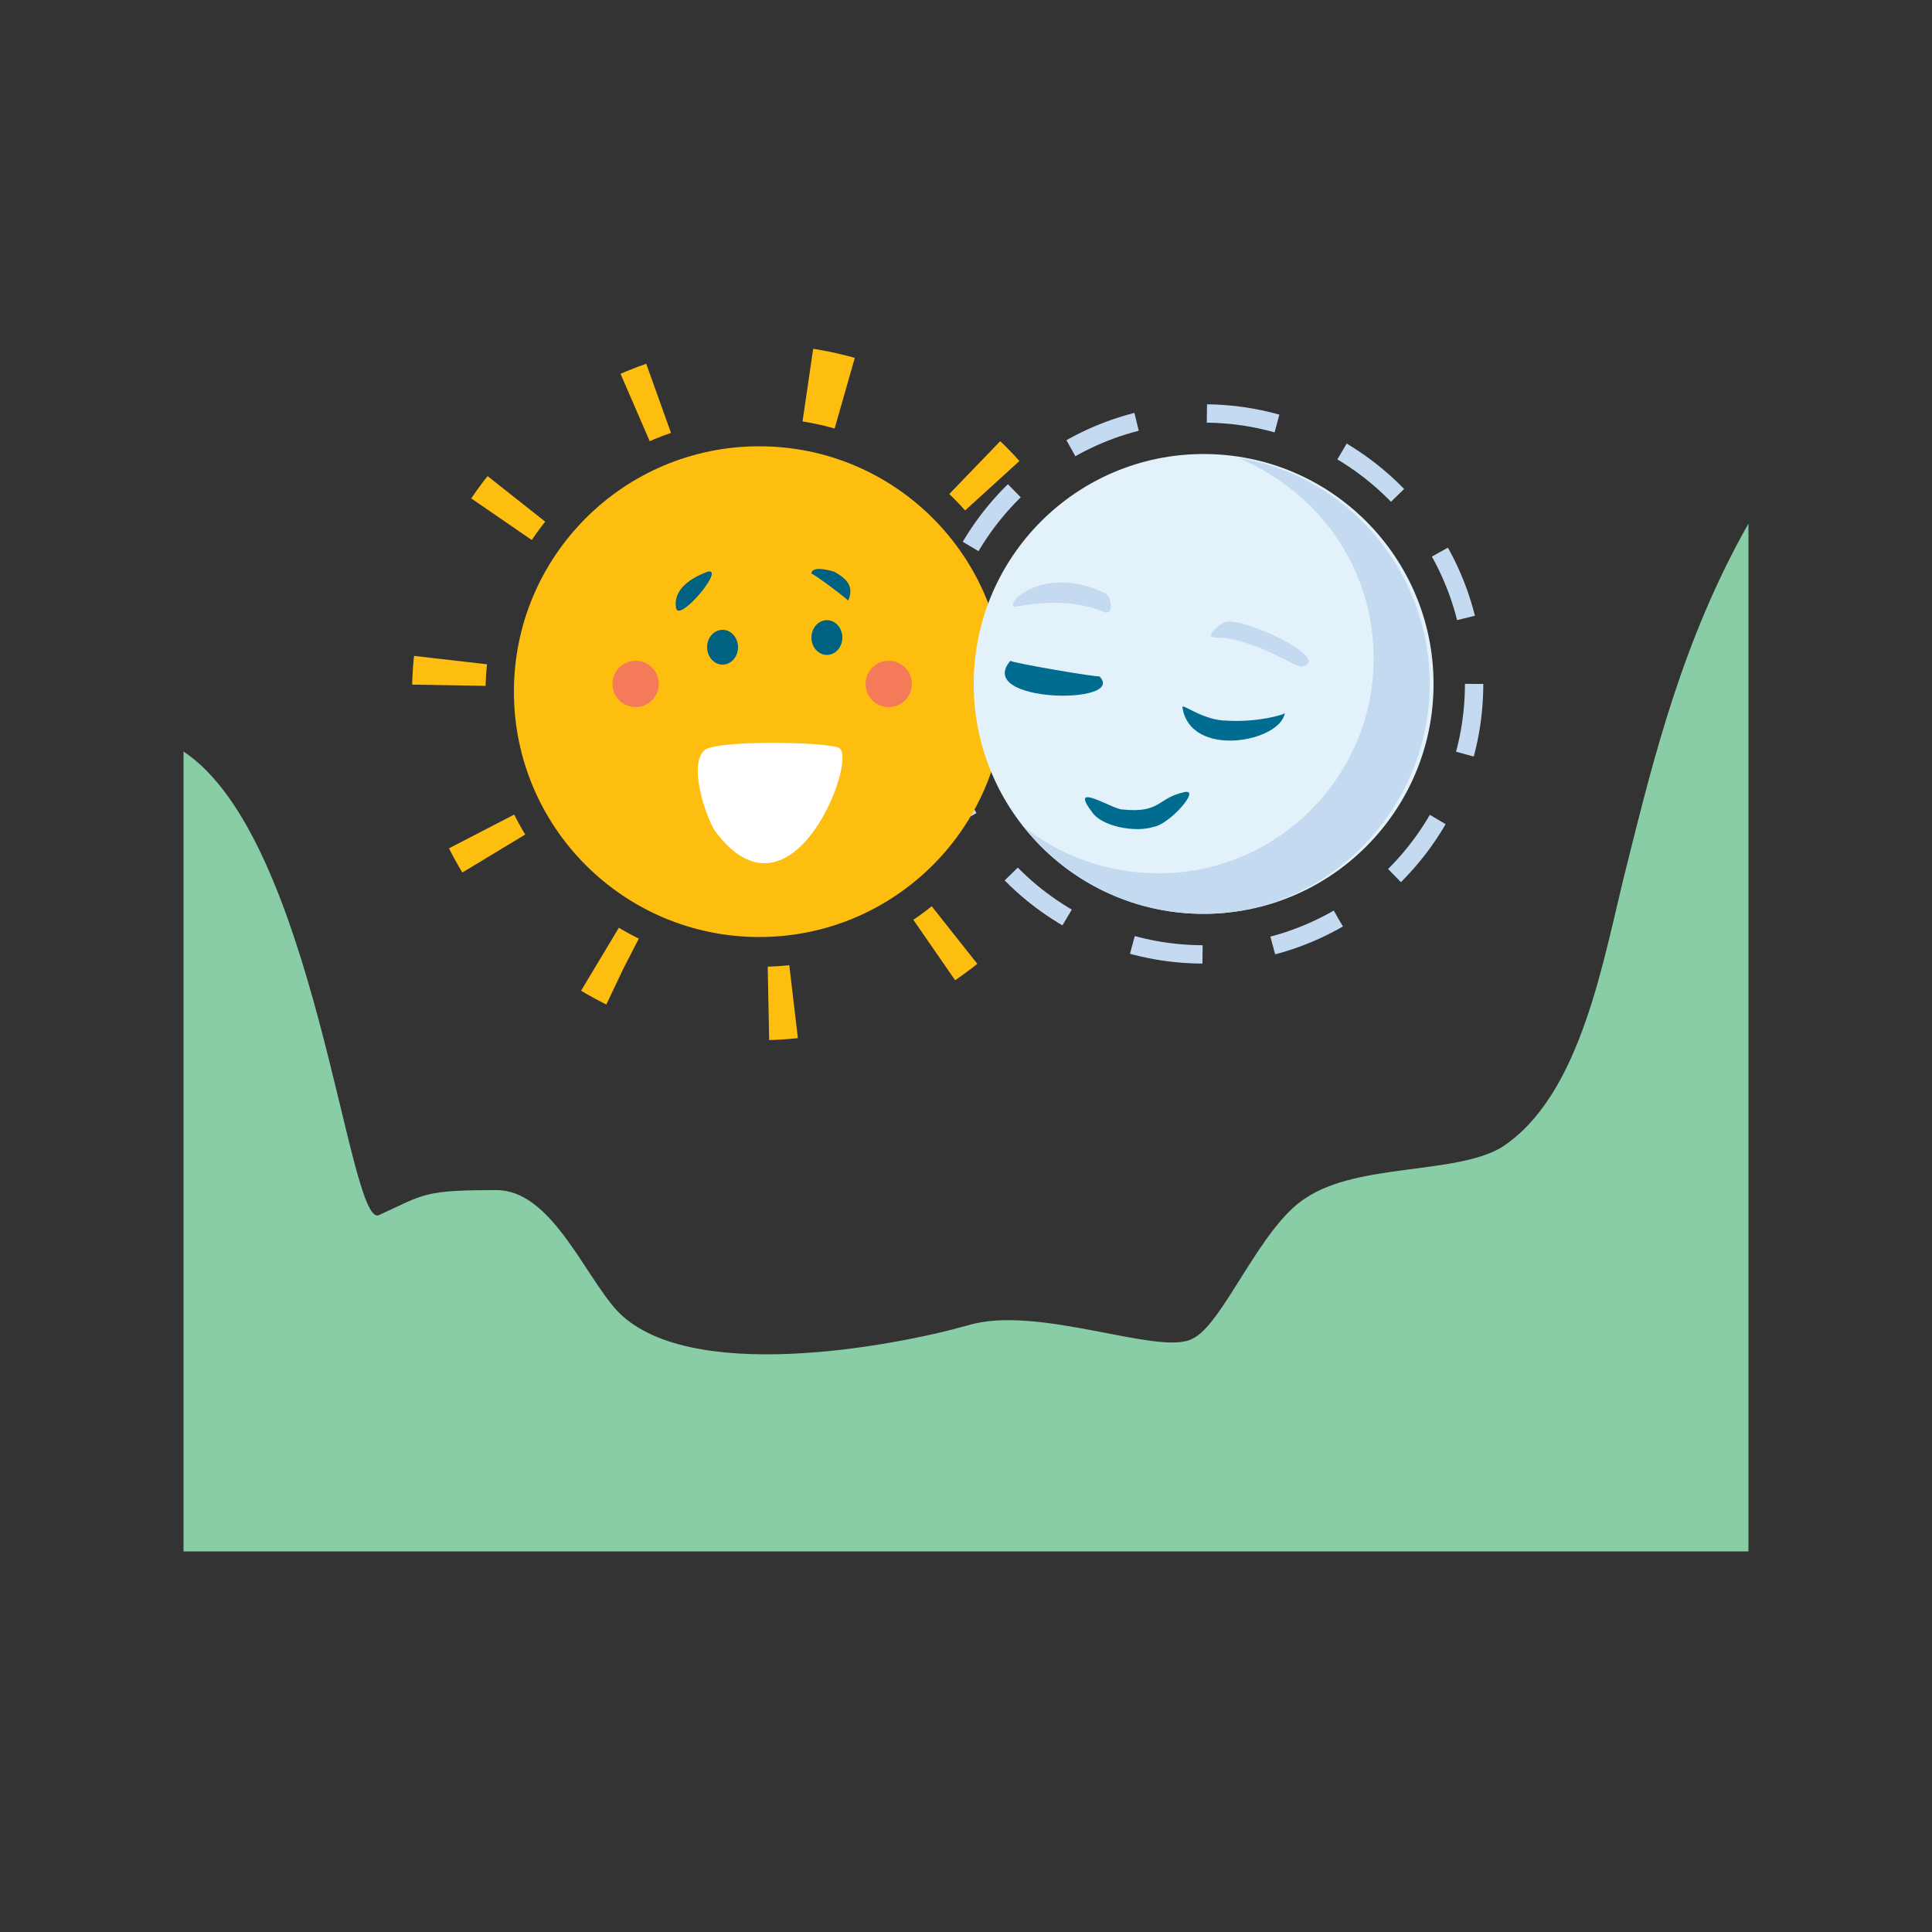 <?xml version="1.0" encoding="utf-8"?>
<!-- Generator: Adobe Illustrator 21.0.0, SVG Export Plug-In . SVG Version: 6.00 Build 0)  -->
<svg version="1.1" id="Layer_1" xmlns="http://www.w3.org/2000/svg" xmlns:xlink="http://www.w3.org/1999/xlink" x="0px" y="0px"
	 viewBox="0 0 100 100" style="enable-background:new 0 0 100 100;" xml:space="preserve">
<rect x="0" y="0" width="100" height="100" fill="#333333" stroke="none"/>
<style type="text/css">
	.st0{fill:none;stroke:#C4DAF1;stroke-width:0.95;stroke-miterlimit:10;stroke-dasharray:3.675,3.675;}
	.st1{fill:#FEBE10;}
	.st2{fill:none;stroke:#FEBE10;stroke-width:3.801;stroke-miterlimit:10;stroke-dasharray:1.305,7.832;}
	.st3{fill:#89CDA7;}
	.st4{fill:#006181;}
	.st5{fill:#FFFFFF;}
	.st6{fill:#E3F2FA;}
	.st7{fill:#C4DAF1;}
	.st8{fill:#006C90;}
	.st9{fill:#F47A5A;}
</style>
<g>
	<circle class="st0" cx="62.3" cy="35.4" r="14"/>
	<circle class="st1" cx="39.3" cy="35.8" r="12.7"/>
	<ellipse transform="matrix(0.194 -0.981 0.981 0.194 -3.414 67.449)" class="st2" cx="39.3" cy="35.8" rx="16.1" ry="16.1"/>
	<g id="XMLID_5_">
		<path class="st3" d="M90.5,27.1v53.2h-81V38.9l0,0c6.8,4.5,8.5,24.6,10.1,24c2.4-1.1,2.3-1.3,6.1-1.3c2.8,0,4.5,4.3,6.2,6.2
			c3.6,3.9,14.3,1.9,18.2,0.8c3.6-1.1,9.9,1.6,11.6,0.7c1.6-0.7,3.5-5.8,5.9-7.3c2.7-1.8,7.7-1.2,10.1-2.6c4.2-2.7,5.3-9.9,6.5-14.6
			C85.6,39.2,87.1,33.1,90.5,27.1z"/>
	</g>
	<path class="st4" d="M36.6,29.6c-0.8,0.3-1.8,0.9-1.6,1.9C35.2,32.2,37.6,29.3,36.6,29.6z"/>
	<path class="st4" d="M43.2,29.6c0,0-1.2-0.4-1.2,0.1c0-0.1,2,1.4,1.9,1.4C44.2,30.4,43.9,30,43.2,29.6z"/>
	<path class="st5" d="M43.4,38.7c-0.7-0.3-6.1-0.4-6.9,0.1c-0.9,0.7,0,3.4,0.5,4.2C41,48.4,44.5,39.1,43.4,38.7z"/>
	<circle class="st6" cx="62.3" cy="35.4" r="11.9"/>
	<path class="st7" d="M74,35.4c0,6.5-5.3,11.9-11.7,11.9c-3.8,0-7.2-1.8-9.3-4.5c1.9,1.5,4.3,2.4,7,2.4c6.1,0,11.1-5,11.1-11.1
		c0-4.7-2.8-8.6-7-10.4C69.7,24.6,74,29.5,74,35.4z"/>
	<path class="st8" d="M56.9,35c0.1,0.1-4.6-0.7-4.6-0.8C50.4,36.4,58.4,36.5,56.9,35z"/>
	<path class="st8" d="M66.5,36.9c0,0.1-1.5,0.5-3,0.4c-1.2,0-2.3-0.9-2.3-0.7C61.6,39.3,66.3,38.4,66.5,36.9z"/>
	<path class="st8" d="M61.3,41c-1.4,0.3-1.2,1.1-3.2,0.9c-0.5,0-2.8-1.5-1.6,0.1c0.5,0.8,2.3,1.1,3.2,0.8
		C60.5,42.7,62.2,40.8,61.3,41z"/>
	<path class="st7" d="M63.4,32.2c-0.3,0.1-1.1,0.8-0.5,0.8c2,0,4.2,1.6,4.5,1.5C69,34.1,64.3,31.9,63.4,32.2z"/>
	<path class="st7" d="M57.2,30.7c-3.4-1.6-5.4,0.8-4.6,0.7c1.6-0.3,3.2-0.3,4.6,0.3C57.6,31.8,57.6,31,57.2,30.7z"/>
	<circle class="st9" cx="32.9" cy="35.4" r="1.2"/>
	<circle class="st9" cx="46" cy="35.4" r="1.2"/>
	<ellipse class="st4" cx="37.4" cy="33.5" rx="0.8" ry="0.9"/>
	<ellipse class="st4" cx="42.8" cy="33" rx="0.8" ry="0.9"/>
</g>
</svg>

